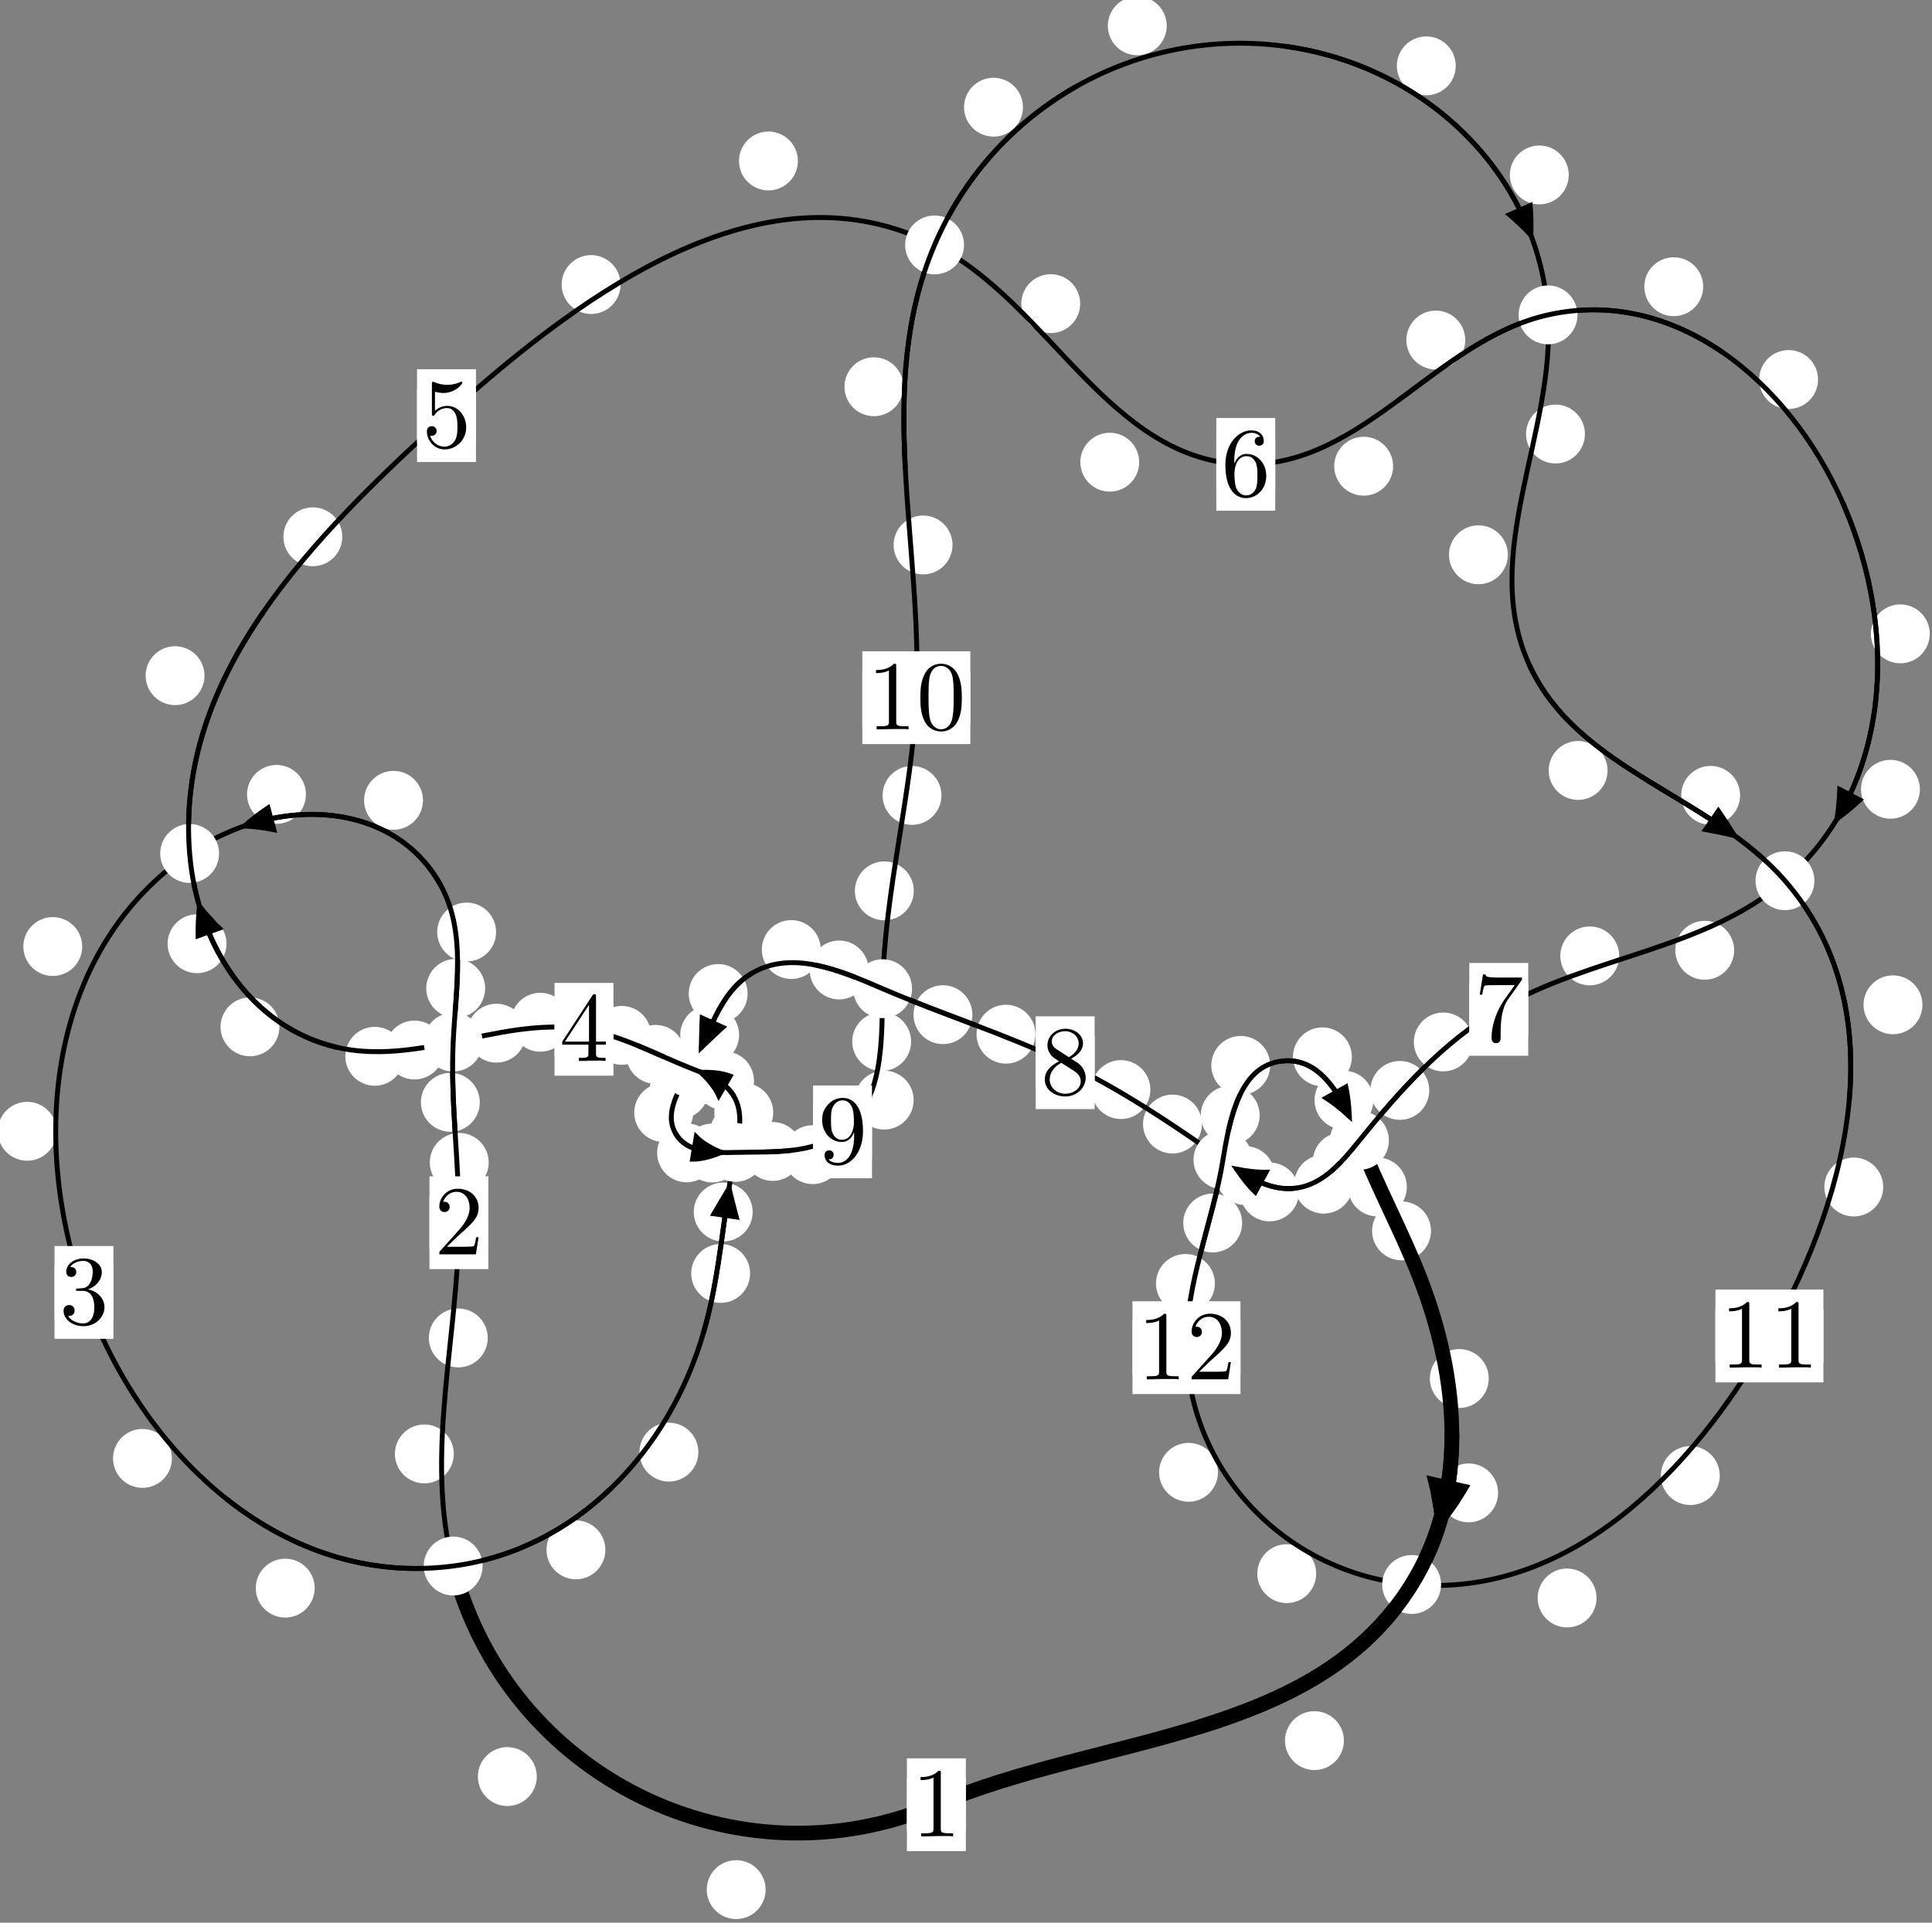 <?xml version="1.0"?>
<!-- Created by MetaPost 1.999 on 2021.07.05:2353 -->
<svg version="1.1" xmlns="http://www.w3.org/2000/svg" xmlns:xlink="http://www.w3.org/1999/xlink" width="196.108" height="195.212" viewBox="0 0 196.108 195.212">
<rect x="0" y="0" width="196.108" height="195.212" fill="#808080" stroke="none"/>
<!-- Original BoundingBox: -46.226959 -35.845444 149.881027 159.366379 -->
  <defs>
    <g transform="scale(0.01,0.01)" id="GLYPHcmr10_48">
      <path style="fill-rule: evenodd;" d="M460 -320C460 -400,455 -480,420 -554C374 -650,292 -666,250 -666C190 -666,117 -640,76 -547C44 -478,39 -400,39 -320C39 -245,43 -155,84 -79C127 2,200 22,249 22C303 22,379 1,423 -94C455 -163,460 -241,460 -320M249 -0C210 -0,151 -25,133 -121C122 -181,122 -273,122 -332C122 -396,122 -462,130 -516C149 -635,224 -644,249 -644C282 -644,348 -626,367 -527C377 -471,377 -395,377 -332C377 -257,377 -189,366 -125C351 -30,294 -0,249 -0"></path>
    </g>
    <g transform="scale(0.01,0.01)" id="GLYPHcmr10_49">
      <path style="fill-rule: evenodd;" d="M294 -640C294 -664,294 -666,271 -666C209 -602,121 -602,89 -602L89 -571C109 -571,168 -571,220 -597L220 -79C220 -43,217 -31,127 -31L95 -31L95 -0L257 -0L130 -3L217 -3L257 -3L297 -3L384 -3L419 -0L419 -31L387 -31C297 -31,294 -42,294 -79"></path>
    </g>
    <g transform="scale(0.01,0.01)" id="GLYPHcmr10_50">
      <path style="fill-rule: evenodd;" d="M127 -77L233 -180C389 -318,449 -372,449 -472C449 -586,359 -666,237 -666C124 -666,50 -574,50 -485C50 -429,100 -429,103 -429C120 -429,155 -441,155 -482C155 -508,137 -534,102 -534C94 -534,92 -534,89 -533C112 -598,166 -635,224 -635C315 -635,358 -554,358 -472C358 -392,308 -313,253 -251L61 -37C50 -26,50 -24,50 -0L421 -0L449 -174L424 -174C419 -144,412 -100,402 -85C395 -77,329 -77,307 -77"></path>
    </g>
    <g transform="scale(0.01,0.01)" id="GLYPHcmr10_51">
      <path style="fill-rule: evenodd;" d="M290 -352C372 -379,430 -449,430 -528C430 -610,342 -666,246 -666C145 -666,69 -606,69 -530C69 -497,91 -478,120 -478C151 -478,171 -500,171 -529C171 -579,124 -579,109 -579C140 -628,206 -641,242 -641C283 -641,338 -619,338 -529C338 -517,336 -459,310 -415C280 -367,246 -364,221 -363C213 -362,189 -360,182 -360C174 -359,167 -358,167 -348C167 -337,174 -337,191 -337L235 -337C317 -337,354 -269,354 -171C354 -35,285 -6,241 -6C198 -6,123 -23,88 -82C123 -77,154 -99,154 -137C154 -173,127 -193,98 -193C74 -193,42 -179,42 -135C42 -44,135 22,244 22C366 22,457 -69,457 -171C457 -253,394 -331,290 -352"></path>
    </g>
    <g transform="scale(0.01,0.01)" id="GLYPHcmr10_52">
      <path style="fill-rule: evenodd;" d="M294 -165L294 -78C294 -42,292 -31,218 -31L197 -31L197 -0L332 -0L238 -3L290 -3L332 -3L374 -3L427 -3L468 -0L468 -31L447 -31C373 -31,371 -42,371 -78L371 -165L471 -165L471 -196L371 -196L371 -651C371 -671,371 -677,355 -677C346 -677,343 -677,335 -665L28 -196L28 -165M300 -196L56 -196L300 -569"></path>
    </g>
    <g transform="scale(0.01,0.01)" id="GLYPHcmr10_53">
      <path style="fill-rule: evenodd;" d="M449 -201C449 -320,367 -420,259 -420C211 -420,168 -404,132 -369L132 -564C152 -558,185 -551,217 -551C340 -551,410 -642,410 -655C410 -661,407 -666,400 -666C399 -666,397 -666,392 -663C372 -654,323 -634,256 -634C216 -634,170 -641,123 -662C115 -665,113 -665,111 -665C101 -665,101 -657,101 -641L101 -345C101 -327,101 -319,115 -319C122 -319,124 -322,128 -328C139 -344,176 -398,257 -398C309 -398,334 -352,342 -334C358 -297,360 -258,360 -208C360 -173,360 -113,336 -71C312 -32,275 -6,229 -6C156 -6,99 -59,82 -118C85 -117,88 -116,99 -116C132 -116,149 -141,149 -165C149 -189,132 -214,99 -214C85 -214,50 -207,50 -161C50 -75,119 22,231 22C347 22,449 -74,449 -201"></path>
    </g>
    <g transform="scale(0.01,0.01)" id="GLYPHcmr10_54">
      <path style="fill-rule: evenodd;" d="M132 -328L132 -352C132 -605,256 -641,307 -641C331 -641,373 -635,395 -601C380 -601,340 -601,340 -556C340 -525,364 -510,386 -510C402 -510,432 -519,432 -558C432 -618,388 -666,305 -666C177 -666,42 -537,42 -316C42 -49,158 22,251 22C362 22,457 -72,457 -204C457 -331,368 -427,257 -427C189 -427,152 -376,132 -328M251 -6C188 -6,158 -66,152 -81C134 -128,134 -208,134 -226C134 -304,166 -404,256 -404C272 -404,318 -404,349 -342C367 -305,367 -254,367 -205C367 -157,367 -107,350 -71C320 -11,274 -6,251 -6"></path>
    </g>
    <g transform="scale(0.01,0.01)" id="GLYPHcmr10_55">
      <path style="fill-rule: evenodd;" d="M476 -609C485 -621,485 -623,485 -644L242 -644C120 -644,118 -657,114 -676L89 -676L56 -470L81 -470C84 -486,93 -549,106 -561C113 -567,191 -567,204 -567L411 -567C400 -551,321 -442,299 -409C209 -274,176 -135,176 -33C176 -23,176 22,222 22C268 22,268 -23,268 -33L268 -84C268 -139,271 -194,279 -248C283 -271,297 -357,341 -419"></path>
    </g>
    <g transform="scale(0.01,0.01)" id="GLYPHcmr10_56">
      <path style="fill-rule: evenodd;" d="M163 -457C117 -487,113 -521,113 -538C113 -599,178 -641,249 -641C322 -641,386 -589,386 -517C386 -460,347 -412,287 -377M309 -362C381 -399,430 -451,430 -517C430 -609,341 -666,250 -666C150 -666,69 -592,69 -499C69 -481,71 -436,113 -389C124 -377,161 -352,186 -335C128 -306,42 -250,42 -151C42 -45,144 22,249 22C362 22,457 -61,457 -168C457 -204,446 -249,408 -291C389 -312,373 -322,309 -362M209 -320L332 -242C360 -223,407 -193,407 -132C407 -58,332 -6,250 -6C164 -6,92 -68,92 -151C92 -209,124 -273,209 -320"></path>
    </g>
    <g transform="scale(0.01,0.01)" id="GLYPHcmr10_57">
      <path style="fill-rule: evenodd;" d="M367 -318L367 -286C367 -52,263 -6,205 -6C188 -6,134 -8,107 -42C151 -42,159 -71,159 -88C159 -119,135 -134,113 -134C97 -134,67 -125,67 -86C67 -19,121 22,206 22C335 22,457 -114,457 -329C457 -598,342 -666,253 -666C198 -666,149 -648,106 -603C65 -558,42 -516,42 -441C42 -316,130 -218,242 -218C303 -218,344 -260,367 -318M243 -241C227 -241,181 -241,150 -304C132 -341,132 -391,132 -440C132 -494,132 -541,153 -578C180 -628,218 -641,253 -641C299 -641,332 -607,349 -562C361 -530,365 -467,365 -421C365 -338,331 -241,243 -241"></path>
    </g>
  </defs>
  <path d="M77.715 191.857C77.715 191.064,77.4 190.304,76.84 189.743C76.279 189.183,75.519 188.868,74.726 188.868C73.934 188.868,73.173 189.183,72.613 189.743C72.052 190.304,71.738 191.064,71.738 191.857C71.738 192.649,72.052 193.41,72.613 193.97C73.173 194.531,73.934 194.845,74.726 194.845C75.519 194.845,76.279 194.531,76.84 193.97C77.4 193.41,77.715 192.649,77.715 191.857Z" style="fill: rgb(100%,100%,100%);stroke: none;"></path>
  <path d="M98.036 183.237C98.036 182.444,97.721 181.684,97.16 181.124C96.6 180.563,95.84 180.248,95.047 180.248C94.254 180.248,93.494 180.563,92.934 181.124C92.373 181.684,92.058 182.444,92.058 183.237C92.058 184.03,92.373 184.79,92.934 185.35C93.494 185.911,94.254 186.226,95.047 186.226C95.84 186.226,96.6 185.911,97.16 185.35C97.721 184.79,98.036 184.03,98.036 183.237Z" style="fill: rgb(100%,100%,100%);stroke: none;"></path>
  <path d="M46.062 147.618C46.062 146.825,45.747 146.065,45.186 145.504C44.626 144.944,43.866 144.629,43.073 144.629C42.28 144.629,41.52 144.944,40.96 145.504C40.399 146.065,40.084 146.825,40.084 147.618C40.084 148.41,40.399 149.17,40.96 149.731C41.52 150.291,42.28 150.606,43.073 150.606C43.866 150.606,44.626 150.291,45.186 149.731C45.747 149.17,46.062 148.41,46.062 147.618Z" style="fill: rgb(100%,100%,100%);stroke: none;"></path>
  <path d="M54.486 180.378C54.486 179.585,54.171 178.825,53.61 178.265C53.05 177.704,52.29 177.389,51.497 177.389C50.704 177.389,49.944 177.704,49.384 178.265C48.823 178.825,48.508 179.585,48.508 180.378C48.508 181.171,48.823 181.931,49.384 182.491C49.944 183.052,50.704 183.367,51.497 183.367C52.29 183.367,53.05 183.052,53.61 182.491C54.171 181.931,54.486 181.171,54.486 180.378Z" style="fill: rgb(100%,100%,100%);stroke: none;"></path>
  <path d="M49.605 118.023C49.605 117.23,49.29 116.47,48.73 115.909C48.169 115.349,47.409 115.034,46.616 115.034C45.824 115.034,45.064 115.349,44.503 115.909C43.943 116.47,43.628 117.23,43.628 118.023C43.628 118.815,43.943 119.575,44.503 120.136C45.064 120.696,45.824 121.011,46.616 121.011C47.409 121.011,48.169 120.696,48.73 120.136C49.29 119.575,49.605 118.815,49.605 118.023Z" style="fill: rgb(100%,100%,100%);stroke: none;"></path>
  <path d="M49.508 135.842C49.508 135.049,49.193 134.289,48.632 133.729C48.072 133.168,47.312 132.853,46.519 132.853C45.726 132.853,44.966 133.168,44.406 133.729C43.845 134.289,43.53 135.049,43.53 135.842C43.53 136.635,43.845 137.395,44.406 137.955C44.966 138.516,45.726 138.831,46.519 138.831C47.312 138.831,48.072 138.516,48.632 137.955C49.193 137.395,49.508 136.635,49.508 135.842Z" style="fill: rgb(100%,100%,100%);stroke: none;"></path>
  <path d="M49.245 100.349C49.245 99.556,48.93 98.796,48.369 98.235C47.809 97.675,47.049 97.36,46.256 97.36C45.463 97.36,44.703 97.675,44.143 98.235C43.582 98.796,43.267 99.556,43.267 100.349C43.267 101.141,43.582 101.901,44.143 102.462C44.703 103.022,45.463 103.337,46.256 103.337C47.049 103.337,47.809 103.022,48.369 102.462C48.93 101.901,49.245 101.141,49.245 100.349Z" style="fill: rgb(100%,100%,100%);stroke: none;"></path>
  <path d="M48.702 111.92C48.702 111.127,48.387 110.367,47.826 109.807C47.266 109.246,46.506 108.931,45.713 108.931C44.92 108.931,44.16 109.246,43.6 109.807C43.039 110.367,42.724 111.127,42.724 111.92C42.724 112.713,43.039 113.473,43.6 114.033C44.16 114.594,44.92 114.909,45.713 114.909C46.506 114.909,47.266 114.594,47.826 114.033C48.387 113.473,48.702 112.713,48.702 111.92Z" style="fill: rgb(100%,100%,100%);stroke: none;"></path>
  <path d="M42.935 81.258C42.935 80.465,42.62 79.705,42.059 79.144C41.499 78.584,40.738 78.269,39.946 78.269C39.153 78.269,38.393 78.584,37.832 79.144C37.272 79.705,36.957 80.465,36.957 81.258C36.957 82.05,37.272 82.811,37.832 83.371C38.393 83.931,39.153 84.246,39.946 84.246C40.738 84.246,41.499 83.931,42.059 83.371C42.62 82.811,42.935 82.05,42.935 81.258Z" style="fill: rgb(100%,100%,100%);stroke: none;"></path>
  <path d="M50.356 94.631C50.356 93.838,50.041 93.078,49.481 92.518C48.92 91.957,48.16 91.642,47.367 91.642C46.575 91.642,45.814 91.957,45.254 92.518C44.693 93.078,44.378 93.838,44.378 94.631C44.378 95.424,44.693 96.184,45.254 96.744C45.814 97.305,46.575 97.62,47.367 97.62C48.16 97.62,48.92 97.305,49.481 96.744C50.041 96.184,50.356 95.424,50.356 94.631Z" style="fill: rgb(100%,100%,100%);stroke: none;"></path>
  <path d="M8.346 96.103C8.346 95.311,8.031 94.55,7.471 93.99C6.91 93.429,6.15 93.115,5.358 93.115C4.565 93.115,3.805 93.429,3.244 93.99C2.684 94.55,2.369 95.311,2.369 96.103C2.369 96.896,2.684 97.656,3.244 98.217C3.805 98.777,4.565 99.092,5.358 99.092C6.15 99.092,6.91 98.777,7.471 98.217C8.031 97.656,8.346 96.896,8.346 96.103Z" style="fill: rgb(100%,100%,100%);stroke: none;"></path>
  <path d="M31.053 80.655C31.053 79.862,30.738 79.102,30.178 78.542C29.617 77.981,28.857 77.666,28.065 77.666C27.272 77.666,26.512 77.981,25.951 78.542C25.391 79.102,25.076 79.862,25.076 80.655C25.076 81.448,25.391 82.208,25.951 82.768C26.512 83.329,27.272 83.644,28.065 83.644C28.857 83.644,29.617 83.329,30.178 82.768C30.738 82.208,31.053 81.448,31.053 80.655Z" style="fill: rgb(100%,100%,100%);stroke: none;"></path>
  <path d="M17.449 148.074C17.449 147.281,17.134 146.521,16.574 145.96C16.013 145.4,15.253 145.085,14.46 145.085C13.668 145.085,12.908 145.4,12.347 145.96C11.787 146.521,11.472 147.281,11.472 148.074C11.472 148.866,11.787 149.627,12.347 150.187C12.908 150.748,13.668 151.063,14.46 151.063C15.253 151.063,16.013 150.748,16.574 150.187C17.134 149.627,17.449 148.866,17.449 148.074Z" style="fill: rgb(100%,100%,100%);stroke: none;"></path>
  <path d="M5.751 114.862C5.751 114.069,5.436 113.309,4.875 112.749C4.315 112.188,3.554 111.873,2.762 111.873C1.969 111.873,1.209 112.188,0.648 112.749C0.088 113.309,-0.227 114.069,-0.227 114.862C-0.227 115.655,0.088 116.415,0.648 116.975C1.209 117.536,1.969 117.851,2.762 117.851C3.554 117.851,4.315 117.536,4.875 116.975C5.436 116.415,5.751 115.655,5.751 114.862Z" style="fill: rgb(100%,100%,100%);stroke: none;"></path>
  <path d="M61.449 157.359C61.449 156.566,61.134 155.806,60.574 155.246C60.013 154.685,59.253 154.37,58.46 154.37C57.668 154.37,56.908 154.685,56.347 155.246C55.787 155.806,55.472 156.566,55.472 157.359C55.472 158.152,55.787 158.912,56.347 159.472C56.908 160.033,57.668 160.348,58.46 160.348C59.253 160.348,60.013 160.033,60.574 159.472C61.134 158.912,61.449 158.152,61.449 157.359Z" style="fill: rgb(100%,100%,100%);stroke: none;"></path>
  <path d="M31.941 161.245C31.941 160.452,31.626 159.692,31.065 159.132C30.505 158.571,29.745 158.256,28.952 158.256C28.159 158.256,27.399 158.571,26.839 159.132C26.278 159.692,25.963 160.452,25.963 161.245C25.963 162.038,26.278 162.798,26.839 163.358C27.399 163.919,28.159 164.234,28.952 164.234C29.745 164.234,30.505 163.919,31.065 163.358C31.626 162.798,31.941 162.038,31.941 161.245Z" style="fill: rgb(100%,100%,100%);stroke: none;"></path>
  <path d="M76.138 129.296C76.138 128.503,75.824 127.743,75.263 127.182C74.703 126.622,73.942 126.307,73.15 126.307C72.357 126.307,71.597 126.622,71.036 127.182C70.476 127.743,70.161 128.503,70.161 129.296C70.161 130.088,70.476 130.848,71.036 131.409C71.597 131.969,72.357 132.284,73.15 132.284C73.942 132.284,74.703 131.969,75.263 131.409C75.824 130.848,76.138 130.088,76.138 129.296Z" style="fill: rgb(100%,100%,100%);stroke: none;"></path>
  <path d="M70.887 147.438C70.887 146.645,70.572 145.885,70.011 145.324C69.451 144.764,68.69 144.449,67.898 144.449C67.105 144.449,66.345 144.764,65.784 145.324C65.224 145.885,64.909 146.645,64.909 147.438C64.909 148.23,65.224 148.991,65.784 149.551C66.345 150.112,67.105 150.426,67.898 150.426C68.69 150.426,69.451 150.112,70.011 149.551C70.572 148.991,70.887 148.23,70.887 147.438Z" style="fill: rgb(100%,100%,100%);stroke: none;"></path>
  <path d="M78.03 115.047C78.03 114.254,77.715 113.494,77.154 112.934C76.594 112.373,75.834 112.058,75.041 112.058C74.248 112.058,73.488 112.373,72.928 112.934C72.367 113.494,72.052 114.254,72.052 115.047C72.052 115.84,72.367 116.6,72.928 117.16C73.488 117.721,74.248 118.036,75.041 118.036C75.834 118.036,76.594 117.721,77.154 117.16C77.715 116.6,78.03 115.84,78.03 115.047Z" style="fill: rgb(100%,100%,100%);stroke: none;"></path>
  <path d="M76.398 123.058C76.398 122.266,76.083 121.505,75.522 120.945C74.962 120.384,74.202 120.07,73.409 120.07C72.616 120.07,71.856 120.384,71.296 120.945C70.735 121.505,70.42 122.266,70.42 123.058C70.42 123.851,70.735 124.611,71.296 125.172C71.856 125.732,72.616 126.047,73.409 126.047C74.202 126.047,74.962 125.732,75.522 125.172C76.083 124.611,76.398 123.851,76.398 123.058Z" style="fill: rgb(100%,100%,100%);stroke: none;"></path>
  <path d="M76.533 109.741C76.533 108.948,76.218 108.188,75.658 107.627C75.097 107.067,74.337 106.752,73.544 106.752C72.752 106.752,71.992 107.067,71.431 107.627C70.871 108.188,70.556 108.948,70.556 109.741C70.556 110.533,70.871 111.293,71.431 111.854C71.992 112.414,72.752 112.729,73.544 112.729C74.337 112.729,75.097 112.414,75.658 111.854C76.218 111.293,76.533 110.533,76.533 109.741Z" style="fill: rgb(100%,100%,100%);stroke: none;"></path>
  <path d="M78.487 112.955C78.487 112.162,78.172 111.402,77.612 110.842C77.051 110.281,76.291 109.966,75.498 109.966C74.706 109.966,73.946 110.281,73.385 110.842C72.825 111.402,72.51 112.162,72.51 112.955C72.51 113.748,72.825 114.508,73.385 115.068C73.946 115.629,74.706 115.944,75.498 115.944C76.291 115.944,77.051 115.629,77.612 115.068C78.172 114.508,78.487 113.748,78.487 112.955Z" style="fill: rgb(100%,100%,100%);stroke: none;"></path>
  <path d="M69.535 107.051C69.535 106.259,69.22 105.499,68.659 104.938C68.099 104.378,67.339 104.063,66.546 104.063C65.753 104.063,64.993 104.378,64.433 104.938C63.872 105.499,63.557 106.259,63.557 107.051C63.557 107.844,63.872 108.604,64.433 109.165C64.993 109.725,65.753 110.04,66.546 110.04C67.339 110.04,68.099 109.725,68.659 109.165C69.22 108.604,69.535 107.844,69.535 107.051Z" style="fill: rgb(100%,100%,100%);stroke: none;"></path>
  <path d="M74.773 109.119C74.773 108.326,74.459 107.566,73.898 107.006C73.338 106.445,72.577 106.13,71.785 106.13C70.992 106.13,70.232 106.445,69.671 107.006C69.111 107.566,68.796 108.326,68.796 109.119C68.796 109.912,69.111 110.672,69.671 111.232C70.232 111.793,70.992 112.108,71.785 112.108C72.577 112.108,73.338 111.793,73.898 111.232C74.459 110.672,74.773 109.912,74.773 109.119Z" style="fill: rgb(100%,100%,100%);stroke: none;"></path>
  <path d="M57.828 103.791C57.828 102.998,57.513 102.238,56.953 101.678C56.393 101.117,55.632 100.802,54.84 100.802C54.047 100.802,53.287 101.117,52.726 101.678C52.166 102.238,51.851 102.998,51.851 103.791C51.851 104.584,52.166 105.344,52.726 105.904C53.287 106.465,54.047 106.78,54.84 106.78C55.632 106.78,56.393 106.465,56.953 105.904C57.513 105.344,57.828 104.584,57.828 103.791Z" style="fill: rgb(100%,100%,100%);stroke: none;"></path>
  <path d="M66.096 105.122C66.096 104.33,65.781 103.569,65.22 103.009C64.66 102.448,63.9 102.134,63.107 102.134C62.314 102.134,61.554 102.448,60.994 103.009C60.433 103.569,60.118 104.33,60.118 105.122C60.118 105.915,60.433 106.675,60.994 107.236C61.554 107.796,62.314 108.111,63.107 108.111C63.9 108.111,64.66 107.796,65.22 107.236C65.781 106.675,66.096 105.915,66.096 105.122Z" style="fill: rgb(100%,100%,100%);stroke: none;"></path>
  <path d="M45.065 106.61C45.065 105.817,44.75 105.057,44.189 104.496C43.629 103.936,42.869 103.621,42.076 103.621C41.283 103.621,40.523 103.936,39.963 104.496C39.402 105.057,39.087 105.817,39.087 106.61C39.087 107.402,39.402 108.162,39.963 108.723C40.523 109.283,41.283 109.598,42.076 109.598C42.869 109.598,43.629 109.283,44.189 108.723C44.75 108.162,45.065 107.402,45.065 106.61Z" style="fill: rgb(100%,100%,100%);stroke: none;"></path>
  <path d="M53.382 104.901C53.382 104.108,53.067 103.348,52.506 102.788C51.946 102.227,51.186 101.912,50.393 101.912C49.6 101.912,48.84 102.227,48.28 102.788C47.719 103.348,47.404 104.108,47.404 104.901C47.404 105.694,47.719 106.454,48.28 107.014C48.84 107.575,49.6 107.89,50.393 107.89C51.186 107.89,51.946 107.575,52.506 107.014C53.067 106.454,53.382 105.694,53.382 104.901Z" style="fill: rgb(100%,100%,100%);stroke: none;"></path>
  <path d="M28.364 104.256C28.364 103.463,28.049 102.703,27.488 102.143C26.928 101.582,26.168 101.267,25.375 101.267C24.582 101.267,23.822 101.582,23.262 102.143C22.701 102.703,22.386 103.463,22.386 104.256C22.386 105.049,22.701 105.809,23.262 106.369C23.822 106.93,24.582 107.245,25.375 107.245C26.168 107.245,26.928 106.93,27.488 106.369C28.049 105.809,28.364 105.049,28.364 104.256Z" style="fill: rgb(100%,100%,100%);stroke: none;"></path>
  <path d="M41.029 107.247C41.029 106.454,40.714 105.694,40.154 105.134C39.593 104.573,38.833 104.258,38.04 104.258C37.248 104.258,36.488 104.573,35.927 105.134C35.367 105.694,35.052 106.454,35.052 107.247C35.052 108.04,35.367 108.8,35.927 109.36C36.488 109.921,37.248 110.236,38.04 110.236C38.833 110.236,39.593 109.921,40.154 109.36C40.714 108.8,41.029 108.04,41.029 107.247Z" style="fill: rgb(100%,100%,100%);stroke: none;"></path>
  <path d="M20.758 68.601C20.758 67.808,20.443 67.048,19.882 66.488C19.322 65.927,18.562 65.612,17.769 65.612C16.976 65.612,16.216 65.927,15.656 66.488C15.095 67.048,14.78 67.808,14.78 68.601C14.78 69.394,15.095 70.154,15.656 70.714C16.216 71.275,16.976 71.59,17.769 71.59C18.562 71.59,19.322 71.275,19.882 70.714C20.443 70.154,20.758 69.394,20.758 68.601Z" style="fill: rgb(100%,100%,100%);stroke: none;"></path>
  <path d="M22.99 95.819C22.99 95.026,22.675 94.266,22.114 93.706C21.554 93.145,20.794 92.83,20.001 92.83C19.208 92.83,18.448 93.145,17.888 93.706C17.327 94.266,17.012 95.026,17.012 95.819C17.012 96.612,17.327 97.372,17.888 97.932C18.448 98.493,19.208 98.808,20.001 98.808C20.794 98.808,21.554 98.493,22.114 97.932C22.675 97.372,22.99 96.612,22.99 95.819Z" style="fill: rgb(100%,100%,100%);stroke: none;"></path>
  <path d="M62.99 28.89C62.99 28.098,62.675 27.338,62.114 26.777C61.554 26.217,60.794 25.902,60.001 25.902C59.208 25.902,58.448 26.217,57.888 26.777C57.327 27.338,57.012 28.098,57.012 28.89C57.012 29.683,57.327 30.443,57.888 31.004C58.448 31.564,59.208 31.879,60.001 31.879C60.794 31.879,61.554 31.564,62.114 31.004C62.675 30.443,62.99 29.683,62.99 28.89Z" style="fill: rgb(100%,100%,100%);stroke: none;"></path>
  <path d="M34.743 54.501C34.743 53.708,34.428 52.948,33.868 52.388C33.307 51.827,32.547 51.512,31.754 51.512C30.962 51.512,30.201 51.827,29.641 52.388C29.08 52.948,28.766 53.708,28.766 54.501C28.766 55.294,29.08 56.054,29.641 56.615C30.201 57.175,30.962 57.49,31.754 57.49C32.547 57.49,33.307 57.175,33.868 56.615C34.428 56.054,34.743 55.294,34.743 54.501Z" style="fill: rgb(100%,100%,100%);stroke: none;"></path>
  <path d="M109.644 30.83C109.644 30.037,109.329 29.277,108.769 28.717C108.208 28.156,107.448 27.841,106.656 27.841C105.863 27.841,105.103 28.156,104.542 28.717C103.982 29.277,103.667 30.037,103.667 30.83C103.667 31.623,103.982 32.383,104.542 32.943C105.103 33.504,105.863 33.819,106.656 33.819C107.448 33.819,108.208 33.504,108.769 32.943C109.329 32.383,109.644 31.623,109.644 30.83Z" style="fill: rgb(100%,100%,100%);stroke: none;"></path>
  <path d="M80.99 16.343C80.99 15.551,80.675 14.79,80.115 14.23C79.554 13.669,78.794 13.355,78.002 13.355C77.209 13.355,76.449 13.669,75.888 14.23C75.328 14.79,75.013 15.551,75.013 16.343C75.013 17.136,75.328 17.896,75.888 18.457C76.449 19.017,77.209 19.332,78.002 19.332C78.794 19.332,79.554 19.017,80.115 18.457C80.675 17.896,80.99 17.136,80.99 16.343Z" style="fill: rgb(100%,100%,100%);stroke: none;"></path>
  <path d="M141.408 47.336C141.408 46.543,141.093 45.783,140.532 45.222C139.972 44.662,139.212 44.347,138.419 44.347C137.626 44.347,136.866 44.662,136.306 45.222C135.745 45.783,135.43 46.543,135.43 47.336C135.43 48.128,135.745 48.889,136.306 49.449C136.866 50.009,137.626 50.324,138.419 50.324C139.212 50.324,139.972 50.009,140.532 49.449C141.093 48.889,141.408 48.128,141.408 47.336Z" style="fill: rgb(100%,100%,100%);stroke: none;"></path>
  <path d="M115.636 46.926C115.636 46.134,115.321 45.374,114.76 44.813C114.2 44.253,113.44 43.938,112.647 43.938C111.854 43.938,111.094 44.253,110.534 44.813C109.973 45.374,109.658 46.134,109.658 46.926C109.658 47.719,109.973 48.479,110.534 49.04C111.094 49.6,111.854 49.915,112.647 49.915C113.44 49.915,114.2 49.6,114.76 49.04C115.321 48.479,115.636 47.719,115.636 46.926Z" style="fill: rgb(100%,100%,100%);stroke: none;"></path>
  <path d="M172.884 29.111C172.884 28.318,172.569 27.558,172.008 26.997C171.448 26.437,170.688 26.122,169.895 26.122C169.102 26.122,168.342 26.437,167.782 26.997C167.221 27.558,166.906 28.318,166.906 29.111C166.906 29.903,167.221 30.663,167.782 31.224C168.342 31.784,169.102 32.099,169.895 32.099C170.688 32.099,171.448 31.784,172.008 31.224C172.569 30.663,172.884 29.903,172.884 29.111Z" style="fill: rgb(100%,100%,100%);stroke: none;"></path>
  <path d="M148.73 34.526C148.73 33.733,148.415 32.973,147.855 32.413C147.295 31.852,146.534 31.537,145.742 31.537C144.949 31.537,144.189 31.852,143.628 32.413C143.068 32.973,142.753 33.733,142.753 34.526C142.753 35.319,143.068 36.079,143.628 36.639C144.189 37.2,144.949 37.515,145.742 37.515C146.534 37.515,147.295 37.2,147.855 36.639C148.415 36.079,148.73 35.319,148.73 34.526Z" style="fill: rgb(100%,100%,100%);stroke: none;"></path>
  <path d="M195.881 64.356C195.881 63.564,195.566 62.804,195.006 62.243C194.445 61.683,193.685 61.368,192.892 61.368C192.1 61.368,191.339 61.683,190.779 62.243C190.218 62.804,189.904 63.564,189.904 64.356C189.904 65.149,190.218 65.909,190.779 66.47C191.339 67.03,192.1 67.345,192.892 67.345C193.685 67.345,194.445 67.03,195.006 66.47C195.566 65.909,195.881 65.149,195.881 64.356Z" style="fill: rgb(100%,100%,100%);stroke: none;"></path>
  <path d="M184.541 38.534C184.541 37.741,184.226 36.981,183.666 36.42C183.105 35.86,182.345 35.545,181.553 35.545C180.76 35.545,180 35.86,179.439 36.42C178.879 36.981,178.564 37.741,178.564 38.534C178.564 39.326,178.879 40.087,179.439 40.647C180 41.208,180.76 41.522,181.553 41.522C182.345 41.522,183.105 41.208,183.666 40.647C184.226 40.087,184.541 39.326,184.541 38.534Z" style="fill: rgb(100%,100%,100%);stroke: none;"></path>
  <path d="M176.026 96.483C176.026 95.69,175.711 94.93,175.151 94.37C174.59 93.809,173.83 93.494,173.038 93.494C172.245 93.494,171.485 93.809,170.924 94.37C170.364 94.93,170.049 95.69,170.049 96.483C170.049 97.276,170.364 98.036,170.924 98.596C171.485 99.157,172.245 99.472,173.038 99.472C173.83 99.472,174.59 99.157,175.151 98.596C175.711 98.036,176.026 97.276,176.026 96.483Z" style="fill: rgb(100%,100%,100%);stroke: none;"></path>
  <path d="M194.879 80.137C194.879 79.344,194.564 78.584,194.003 78.023C193.443 77.463,192.683 77.148,191.89 77.148C191.097 77.148,190.337 77.463,189.777 78.023C189.216 78.584,188.901 79.344,188.901 80.137C188.901 80.929,189.216 81.689,189.777 82.25C190.337 82.81,191.097 83.125,191.89 83.125C192.683 83.125,193.443 82.81,194.003 82.25C194.564 81.689,194.879 80.929,194.879 80.137Z" style="fill: rgb(100%,100%,100%);stroke: none;"></path>
  <path d="M149.49 105.791C149.49 104.999,149.175 104.238,148.615 103.678C148.054 103.117,147.294 102.803,146.501 102.803C145.709 102.803,144.949 103.117,144.388 103.678C143.828 104.238,143.513 104.999,143.513 105.791C143.513 106.584,143.828 107.344,144.388 107.905C144.949 108.465,145.709 108.78,146.501 108.78C147.294 108.78,148.054 108.465,148.615 107.905C149.175 107.344,149.49 106.584,149.49 105.791Z" style="fill: rgb(100%,100%,100%);stroke: none;"></path>
  <path d="M164.357 97.053C164.357 96.261,164.042 95.501,163.482 94.94C162.921 94.38,162.161 94.065,161.368 94.065C160.576 94.065,159.816 94.38,159.255 94.94C158.695 95.501,158.38 96.261,158.38 97.053C158.38 97.846,158.695 98.606,159.255 99.167C159.816 99.727,160.576 100.042,161.368 100.042C162.161 100.042,162.921 99.727,163.482 99.167C164.042 98.606,164.357 97.846,164.357 97.053Z" style="fill: rgb(100%,100%,100%);stroke: none;"></path>
  <path d="M139.236 117.948C139.236 117.155,138.921 116.395,138.36 115.835C137.8 115.274,137.04 114.959,136.247 114.959C135.454 114.959,134.694 115.274,134.134 115.835C133.573 116.395,133.258 117.155,133.258 117.948C133.258 118.741,133.573 119.501,134.134 120.061C134.694 120.622,135.454 120.937,136.247 120.937C137.04 120.937,137.8 120.622,138.36 120.061C138.921 119.501,139.236 118.741,139.236 117.948Z" style="fill: rgb(100%,100%,100%);stroke: none;"></path>
  <path d="M145.079 110.71C145.079 109.918,144.764 109.157,144.203 108.597C143.643 108.037,142.883 107.722,142.09 107.722C141.297 107.722,140.537 108.037,139.977 108.597C139.416 109.157,139.101 109.918,139.101 110.71C139.101 111.503,139.416 112.263,139.977 112.824C140.537 113.384,141.297 113.699,142.09 113.699C142.883 113.699,143.643 113.384,144.203 112.824C144.764 112.263,145.079 111.503,145.079 110.71Z" style="fill: rgb(100%,100%,100%);stroke: none;"></path>
  <path d="M131.854 121.018C131.854 120.225,131.539 119.465,130.979 118.905C130.418 118.344,129.658 118.029,128.866 118.029C128.073 118.029,127.313 118.344,126.752 118.905C126.192 119.465,125.877 120.225,125.877 121.018C125.877 121.811,126.192 122.571,126.752 123.131C127.313 123.692,128.073 124.007,128.866 124.007C129.658 124.007,130.418 123.692,130.979 123.131C131.539 122.571,131.854 121.811,131.854 121.018Z" style="fill: rgb(100%,100%,100%);stroke: none;"></path>
  <path d="M137.347 120.229C137.347 119.437,137.032 118.677,136.472 118.116C135.911 117.556,135.151 117.241,134.358 117.241C133.566 117.241,132.805 117.556,132.245 118.116C131.685 118.677,131.37 119.437,131.37 120.229C131.37 121.022,131.685 121.782,132.245 122.343C132.805 122.903,133.566 123.218,134.358 123.218C135.151 123.218,135.911 122.903,136.472 122.343C137.032 121.782,137.347 121.022,137.347 120.229Z" style="fill: rgb(100%,100%,100%);stroke: none;"></path>
  <path d="M122.002 114.126C122.002 113.334,121.687 112.574,121.127 112.013C120.566 111.453,119.806 111.138,119.013 111.138C118.221 111.138,117.461 111.453,116.9 112.013C116.34 112.574,116.025 113.334,116.025 114.126C116.025 114.919,116.34 115.679,116.9 116.24C117.461 116.8,118.221 117.115,119.013 117.115C119.806 117.115,120.566 116.8,121.127 116.24C121.687 115.679,122.002 114.919,122.002 114.126Z" style="fill: rgb(100%,100%,100%);stroke: none;"></path>
  <path d="M129.398 119.359C129.398 118.567,129.083 117.807,128.523 117.246C127.962 116.686,127.202 116.371,126.409 116.371C125.617 116.371,124.857 116.686,124.296 117.246C123.736 117.807,123.421 118.567,123.421 119.359C123.421 120.152,123.736 120.912,124.296 121.473C124.857 122.033,125.617 122.348,126.409 122.348C127.202 122.348,127.962 122.033,128.523 121.473C129.083 120.912,129.398 120.152,129.398 119.359Z" style="fill: rgb(100%,100%,100%);stroke: none;"></path>
  <path d="M105.101 105.002C105.101 104.21,104.786 103.449,104.226 102.889C103.666 102.329,102.905 102.014,102.113 102.014C101.32 102.014,100.56 102.329,99.999 102.889C99.439 103.449,99.124 104.21,99.124 105.002C99.124 105.795,99.439 106.555,99.999 107.116C100.56 107.676,101.32 107.991,102.113 107.991C102.905 107.991,103.666 107.676,104.226 107.116C104.786 106.555,105.101 105.795,105.101 105.002Z" style="fill: rgb(100%,100%,100%);stroke: none;"></path>
  <path d="M116.769 110.626C116.769 109.833,116.454 109.073,115.893 108.513C115.333 107.952,114.572 107.637,113.78 107.637C112.987 107.637,112.227 107.952,111.666 108.513C111.106 109.073,110.791 109.833,110.791 110.626C110.791 111.419,111.106 112.179,111.666 112.739C112.227 113.3,112.987 113.615,113.78 113.615C114.572 113.615,115.333 113.3,115.893 112.739C116.454 112.179,116.769 111.419,116.769 110.626Z" style="fill: rgb(100%,100%,100%);stroke: none;"></path>
  <path d="M88.167 98.483C88.167 97.69,87.852 96.93,87.292 96.37C86.731 95.809,85.971 95.494,85.179 95.494C84.386 95.494,83.626 95.809,83.065 96.37C82.505 96.93,82.19 97.69,82.19 98.483C82.19 99.276,82.505 100.036,83.065 100.596C83.626 101.157,84.386 101.472,85.179 101.472C85.971 101.472,86.731 101.157,87.292 100.596C87.852 100.036,88.167 99.276,88.167 98.483Z" style="fill: rgb(100%,100%,100%);stroke: none;"></path>
  <path d="M98.703 103.023C98.703 102.23,98.388 101.47,97.827 100.909C97.267 100.349,96.507 100.034,95.714 100.034C94.921 100.034,94.161 100.349,93.601 100.909C93.04 101.47,92.725 102.23,92.725 103.023C92.725 103.815,93.04 104.575,93.601 105.136C94.161 105.696,94.921 106.011,95.714 106.011C96.507 106.011,97.267 105.696,97.827 105.136C98.388 104.575,98.703 103.815,98.703 103.023Z" style="fill: rgb(100%,100%,100%);stroke: none;"></path>
  <path d="M75.887 100.875C75.887 100.082,75.572 99.322,75.012 98.762C74.452 98.201,73.691 97.886,72.899 97.886C72.106 97.886,71.346 98.201,70.785 98.762C70.225 99.322,69.91 100.082,69.91 100.875C69.91 101.668,70.225 102.428,70.785 102.988C71.346 103.549,72.106 103.864,72.899 103.864C73.691 103.864,74.452 103.549,75.012 102.988C75.572 102.428,75.887 101.668,75.887 100.875Z" style="fill: rgb(100%,100%,100%);stroke: none;"></path>
  <path d="M83.309 96.407C83.309 95.615,82.994 94.855,82.433 94.294C81.873 93.734,81.113 93.419,80.32 93.419C79.527 93.419,78.767 93.734,78.207 94.294C77.646 94.855,77.331 95.615,77.331 96.407C77.331 97.2,77.646 97.96,78.207 98.521C78.767 99.081,79.527 99.396,80.32 99.396C81.113 99.396,81.873 99.081,82.433 98.521C82.994 97.96,83.309 97.2,83.309 96.407Z" style="fill: rgb(100%,100%,100%);stroke: none;"></path>
  <path d="M71.932 110.634C71.932 109.841,71.617 109.081,71.056 108.521C70.496 107.96,69.736 107.645,68.943 107.645C68.15 107.645,67.39 107.96,66.83 108.521C66.269 109.081,65.954 109.841,65.954 110.634C65.954 111.427,66.269 112.187,66.83 112.747C67.39 113.308,68.15 113.623,68.943 113.623C69.736 113.623,70.496 113.308,71.056 112.747C71.617 112.187,71.932 111.427,71.932 110.634Z" style="fill: rgb(100%,100%,100%);stroke: none;"></path>
  <path d="M75.024 105.079C75.024 104.286,74.709 103.526,74.149 102.965C73.588 102.405,72.828 102.09,72.035 102.09C71.243 102.09,70.483 102.405,69.922 102.965C69.362 103.526,69.047 104.286,69.047 105.079C69.047 105.871,69.362 106.631,69.922 107.192C70.483 107.752,71.243 108.067,72.035 108.067C72.828 108.067,73.588 107.752,74.149 107.192C74.709 106.631,75.024 105.871,75.024 105.079Z" style="fill: rgb(100%,100%,100%);stroke: none;"></path>
  <path d="M72.681 117.051C72.681 116.258,72.366 115.498,71.805 114.937C71.245 114.377,70.485 114.062,69.692 114.062C68.899 114.062,68.139 114.377,67.579 114.937C67.018 115.498,66.703 116.258,66.703 117.051C66.703 117.843,67.018 118.604,67.579 119.164C68.139 119.724,68.899 120.039,69.692 120.039C70.485 120.039,71.245 119.724,71.805 119.164C72.366 118.604,72.681 117.843,72.681 117.051Z" style="fill: rgb(100%,100%,100%);stroke: none;"></path>
  <path d="M70.356 112.964C70.356 112.171,70.042 111.411,69.481 110.851C68.921 110.29,68.16 109.975,67.368 109.975C66.575 109.975,65.815 110.29,65.254 110.851C64.694 111.411,64.379 112.171,64.379 112.964C64.379 113.757,64.694 114.517,65.254 115.077C65.815 115.638,66.575 115.953,67.368 115.953C68.16 115.953,68.921 115.638,69.481 115.077C70.042 114.517,70.356 113.757,70.356 112.964Z" style="fill: rgb(100%,100%,100%);stroke: none;"></path>
  <path d="M81.428 116.909C81.428 116.117,81.113 115.356,80.552 114.796C79.992 114.235,79.232 113.921,78.439 113.921C77.646 113.921,76.886 114.235,76.326 114.796C75.765 115.356,75.45 116.117,75.45 116.909C75.45 117.702,75.765 118.462,76.326 119.023C76.886 119.583,77.646 119.898,78.439 119.898C79.232 119.898,79.992 119.583,80.552 119.023C81.113 118.462,81.428 117.702,81.428 116.909Z" style="fill: rgb(100%,100%,100%);stroke: none;"></path>
  <path d="M75.288 117.066C75.288 116.274,74.973 115.514,74.413 114.953C73.852 114.393,73.092 114.078,72.299 114.078C71.507 114.078,70.747 114.393,70.186 114.953C69.626 115.514,69.311 116.274,69.311 117.066C69.311 117.859,69.626 118.619,70.186 119.18C70.747 119.74,71.507 120.055,72.299 120.055C73.092 120.055,73.852 119.74,74.413 119.18C74.973 118.619,75.288 117.859,75.288 117.066Z" style="fill: rgb(100%,100%,100%);stroke: none;"></path>
  <path d="M92.74 111.694C92.74 110.901,92.425 110.141,91.864 109.581C91.304 109.02,90.544 108.705,89.751 108.705C88.958 108.705,88.198 109.02,87.638 109.581C87.077 110.141,86.762 110.901,86.762 111.694C86.762 112.487,87.077 113.247,87.638 113.807C88.198 114.368,88.958 114.683,89.751 114.683C90.544 114.683,91.304 114.368,91.864 113.807C92.425 113.247,92.74 112.487,92.74 111.694Z" style="fill: rgb(100%,100%,100%);stroke: none;"></path>
  <path d="M85.479 117.233C85.479 116.441,85.164 115.68,84.604 115.12C84.043 114.559,83.283 114.245,82.49 114.245C81.698 114.245,80.938 114.559,80.377 115.12C79.817 115.68,79.502 116.441,79.502 117.233C79.502 118.026,79.817 118.786,80.377 119.347C80.938 119.907,81.698 120.222,82.49 120.222C83.283 120.222,84.043 119.907,84.604 119.347C85.164 118.786,85.479 118.026,85.479 117.233Z" style="fill: rgb(100%,100%,100%);stroke: none;"></path>
  <path d="M92.752 90.452C92.752 89.659,92.437 88.899,91.877 88.338C91.316 87.778,90.556 87.463,89.763 87.463C88.971 87.463,88.211 87.778,87.65 88.338C87.09 88.899,86.775 89.659,86.775 90.452C86.775 91.244,87.09 92.004,87.65 92.565C88.211 93.125,88.971 93.44,89.763 93.44C90.556 93.44,91.316 93.125,91.877 92.565C92.437 92.004,92.752 91.244,92.752 90.452Z" style="fill: rgb(100%,100%,100%);stroke: none;"></path>
  <path d="M92.484 105.751C92.484 104.959,92.169 104.198,91.609 103.638C91.048 103.077,90.288 102.763,89.495 102.763C88.703 102.763,87.943 103.077,87.382 103.638C86.822 104.198,86.507 104.959,86.507 105.751C86.507 106.544,86.822 107.304,87.382 107.865C87.943 108.425,88.703 108.74,89.495 108.74C90.288 108.74,91.048 108.425,91.609 107.865C92.169 107.304,92.484 106.544,92.484 105.751Z" style="fill: rgb(100%,100%,100%);stroke: none;"></path>
  <path d="M96.686 55.331C96.686 54.538,96.371 53.778,95.811 53.217C95.25 52.657,94.49 52.342,93.697 52.342C92.905 52.342,92.144 52.657,91.584 53.217C91.023 53.778,90.708 54.538,90.708 55.331C90.708 56.123,91.023 56.884,91.584 57.444C92.144 58.005,92.905 58.319,93.697 58.319C94.49 58.319,95.25 58.005,95.811 57.444C96.371 56.884,96.686 56.123,96.686 55.331Z" style="fill: rgb(100%,100%,100%);stroke: none;"></path>
  <path d="M95.563 80.76C95.563 79.968,95.248 79.207,94.688 78.647C94.127 78.086,93.367 77.772,92.574 77.772C91.782 77.772,91.022 78.086,90.461 78.647C89.901 79.207,89.586 79.968,89.586 80.76C89.586 81.553,89.901 82.313,90.461 82.874C91.022 83.434,91.782 83.749,92.574 83.749C93.367 83.749,94.127 83.434,94.688 82.874C95.248 82.313,95.563 81.553,95.563 80.76Z" style="fill: rgb(100%,100%,100%);stroke: none;"></path>
  <path d="M103.835 10.884C103.835 10.091,103.52 9.331,102.96 8.77C102.399 8.21,101.639 7.895,100.846 7.895C100.054 7.895,99.293 8.21,98.733 8.77C98.172 9.331,97.858 10.091,97.858 10.884C97.858 11.676,98.172 12.436,98.733 12.997C99.293 13.557,100.054 13.872,100.846 13.872C101.639 13.872,102.399 13.557,102.96 12.997C103.52 12.436,103.835 11.676,103.835 10.884Z" style="fill: rgb(100%,100%,100%);stroke: none;"></path>
  <path d="M91.694 39.266C91.694 38.474,91.379 37.713,90.819 37.153C90.258 36.592,89.498 36.277,88.705 36.277C87.913 36.277,87.153 36.592,86.592 37.153C86.032 37.713,85.717 38.474,85.717 39.266C85.717 40.059,86.032 40.819,86.592 41.38C87.153 41.94,87.913 42.255,88.705 42.255C89.498 42.255,90.258 41.94,90.819 41.38C91.379 40.819,91.694 40.059,91.694 39.266Z" style="fill: rgb(100%,100%,100%);stroke: none;"></path>
  <path d="M147.765 6.687C147.765 5.894,147.45 5.134,146.89 4.573C146.33 4.013,145.569 3.698,144.777 3.698C143.984 3.698,143.224 4.013,142.663 4.573C142.103 5.134,141.788 5.894,141.788 6.687C141.788 7.479,142.103 8.24,142.663 8.8C143.224 9.36,143.984 9.675,144.777 9.675C145.569 9.675,146.33 9.36,146.89 8.8C147.45 8.24,147.765 7.479,147.765 6.687Z" style="fill: rgb(100%,100%,100%);stroke: none;"></path>
  <path d="M118.429 2.622C118.429 1.83,118.115 1.07,117.554 0.509C116.994 -0.051,116.233 -0.366,115.441 -0.366C114.648 -0.366,113.888 -0.051,113.327 0.509C112.767 1.07,112.452 1.83,112.452 2.622C112.452 3.415,112.767 4.175,113.327 4.736C113.888 5.296,114.648 5.611,115.441 5.611C116.233 5.611,116.994 5.296,117.554 4.736C118.115 4.175,118.429 3.415,118.429 2.622Z" style="fill: rgb(100%,100%,100%);stroke: none;"></path>
  <path d="M160.879 44.068C160.879 43.275,160.564 42.515,160.003 41.954C159.443 41.394,158.683 41.079,157.89 41.079C157.097 41.079,156.337 41.394,155.777 41.954C155.216 42.515,154.901 43.275,154.901 44.068C154.901 44.86,155.216 45.62,155.777 46.181C156.337 46.741,157.097 47.056,157.89 47.056C158.683 47.056,159.443 46.741,160.003 46.181C160.564 45.62,160.879 44.86,160.879 44.068Z" style="fill: rgb(100%,100%,100%);stroke: none;"></path>
  <path d="M159.236 17.763C159.236 16.97,158.921 16.21,158.36 15.65C157.8 15.089,157.04 14.774,156.247 14.774C155.454 14.774,154.694 15.089,154.134 15.65C153.573 16.21,153.258 16.97,153.258 17.763C153.258 18.556,153.573 19.316,154.134 19.876C154.694 20.437,155.454 20.752,156.247 20.752C157.04 20.752,157.8 20.437,158.36 19.876C158.921 19.316,159.236 18.556,159.236 17.763Z" style="fill: rgb(100%,100%,100%);stroke: none;"></path>
  <path d="M163.175 78.225C163.175 77.433,162.86 76.673,162.3 76.112C161.739 75.552,160.979 75.237,160.186 75.237C159.394 75.237,158.633 75.552,158.073 76.112C157.512 76.673,157.198 77.433,157.198 78.225C157.198 79.018,157.512 79.778,158.073 80.339C158.633 80.899,159.394 81.214,160.186 81.214C160.979 81.214,161.739 80.899,162.3 80.339C162.86 79.778,163.175 79.018,163.175 78.225Z" style="fill: rgb(100%,100%,100%);stroke: none;"></path>
  <path d="M153.057 56.328C153.057 55.535,152.742 54.775,152.181 54.215C151.621 53.654,150.861 53.339,150.068 53.339C149.275 53.339,148.515 53.654,147.955 54.215C147.394 54.775,147.079 55.535,147.079 56.328C147.079 57.121,147.394 57.881,147.955 58.441C148.515 59.002,149.275 59.317,150.068 59.317C150.861 59.317,151.621 59.002,152.181 58.441C152.742 57.881,153.057 57.121,153.057 56.328Z" style="fill: rgb(100%,100%,100%);stroke: none;"></path>
  <path d="M195.136 102.018C195.136 101.225,194.821 100.465,194.26 99.905C193.7 99.344,192.94 99.029,192.147 99.029C191.354 99.029,190.594 99.344,190.034 99.905C189.473 100.465,189.158 101.225,189.158 102.018C189.158 102.811,189.473 103.571,190.034 104.131C190.594 104.692,191.354 105.007,192.147 105.007C192.94 105.007,193.7 104.692,194.26 104.131C194.821 103.571,195.136 102.811,195.136 102.018Z" style="fill: rgb(100%,100%,100%);stroke: none;"></path>
  <path d="M176.627 80.754C176.627 79.961,176.312 79.201,175.752 78.64C175.191 78.08,174.431 77.765,173.639 77.765C172.846 77.765,172.086 78.08,171.525 78.64C170.965 79.201,170.65 79.961,170.65 80.754C170.65 81.546,170.965 82.306,171.525 82.867C172.086 83.427,172.846 83.742,173.639 83.742C174.431 83.742,175.191 83.427,175.752 82.867C176.312 82.306,176.627 81.546,176.627 80.754Z" style="fill: rgb(100%,100%,100%);stroke: none;"></path>
  <path d="M174.565 149.817C174.565 149.024,174.25 148.264,173.69 147.704C173.129 147.143,172.369 146.828,171.576 146.828C170.784 146.828,170.024 147.143,169.463 147.704C168.903 148.264,168.588 149.024,168.588 149.817C168.588 150.61,168.903 151.37,169.463 151.93C170.024 152.491,170.784 152.806,171.576 152.806C172.369 152.806,173.129 152.491,173.69 151.93C174.25 151.37,174.565 150.61,174.565 149.817Z" style="fill: rgb(100%,100%,100%);stroke: none;"></path>
  <path d="M191.158 120.519C191.158 119.726,190.843 118.966,190.282 118.405C189.722 117.845,188.962 117.53,188.169 117.53C187.376 117.53,186.616 117.845,186.056 118.405C185.495 118.966,185.18 119.726,185.18 120.519C185.18 121.311,185.495 122.071,186.056 122.632C186.616 123.192,187.376 123.507,188.169 123.507C188.962 123.507,189.722 123.192,190.282 122.632C190.843 122.071,191.158 121.311,191.158 120.519Z" style="fill: rgb(100%,100%,100%);stroke: none;"></path>
  <path d="M133.598 159.775C133.598 158.982,133.283 158.222,132.723 157.662C132.162 157.101,131.402 156.786,130.61 156.786C129.817 156.786,129.057 157.101,128.496 157.662C127.936 158.222,127.621 158.982,127.621 159.775C127.621 160.568,127.936 161.328,128.496 161.888C129.057 162.449,129.817 162.764,130.61 162.764C131.402 162.764,132.162 162.449,132.723 161.888C133.283 161.328,133.598 160.568,133.598 159.775Z" style="fill: rgb(100%,100%,100%);stroke: none;"></path>
  <path d="M162.056 162.246C162.056 161.453,161.741 160.693,161.181 160.132C160.62 159.572,159.86 159.257,159.067 159.257C158.275 159.257,157.514 159.572,156.954 160.132C156.393 160.693,156.078 161.453,156.078 162.246C156.078 163.038,156.393 163.798,156.954 164.359C157.514 164.919,158.275 165.234,159.067 165.234C159.86 165.234,160.62 164.919,161.181 164.359C161.741 163.798,162.056 163.038,162.056 162.246Z" style="fill: rgb(100%,100%,100%);stroke: none;"></path>
  <path d="M123.316 130.309C123.316 129.516,123.001 128.756,122.441 128.196C121.88 127.635,121.12 127.32,120.328 127.32C119.535 127.32,118.775 127.635,118.214 128.196C117.654 128.756,117.339 129.516,117.339 130.309C117.339 131.102,117.654 131.862,118.214 132.422C118.775 132.983,119.535 133.298,120.328 133.298C121.12 133.298,121.88 132.983,122.441 132.422C123.001 131.862,123.316 131.102,123.316 130.309Z" style="fill: rgb(100%,100%,100%);stroke: none;"></path>
  <path d="M123.63 149.486C123.63 148.694,123.315 147.933,122.755 147.373C122.194 146.812,121.434 146.498,120.642 146.498C119.849 146.498,119.089 146.812,118.528 147.373C117.968 147.933,117.653 148.694,117.653 149.486C117.653 150.279,117.968 151.039,118.528 151.6C119.089 152.16,119.849 152.475,120.642 152.475C121.434 152.475,122.194 152.16,122.755 151.6C123.315 151.039,123.63 150.279,123.63 149.486Z" style="fill: rgb(100%,100%,100%);stroke: none;"></path>
  <path d="M127.862 113.238C127.862 112.445,127.547 111.685,126.986 111.125C126.426 110.564,125.665 110.249,124.873 110.249C124.08 110.249,123.32 110.564,122.759 111.125C122.199 111.685,121.884 112.445,121.884 113.238C121.884 114.031,122.199 114.791,122.759 115.351C123.32 115.912,124.08 116.227,124.873 116.227C125.665 116.227,126.426 115.912,126.986 115.351C127.547 114.791,127.862 114.031,127.862 113.238Z" style="fill: rgb(100%,100%,100%);stroke: none;"></path>
  <path d="M126.085 124.174C126.085 123.381,125.77 122.621,125.209 122.061C124.649 121.5,123.889 121.185,123.096 121.185C122.303 121.185,121.543 121.5,120.983 122.061C120.422 122.621,120.107 123.381,120.107 124.174C120.107 124.967,120.422 125.727,120.983 126.287C121.543 126.848,122.303 127.163,123.096 127.163C123.889 127.163,124.649 126.848,125.209 126.287C125.77 125.727,126.085 124.967,126.085 124.174Z" style="fill: rgb(100%,100%,100%);stroke: none;"></path>
  <path d="M137.221 107.302C137.221 106.51,136.906 105.749,136.345 105.189C135.785 104.628,135.025 104.314,134.232 104.314C133.439 104.314,132.679 104.628,132.119 105.189C131.558 105.749,131.243 106.51,131.243 107.302C131.243 108.095,131.558 108.855,132.119 109.416C132.679 109.976,133.439 110.291,134.232 110.291C135.025 110.291,135.785 109.976,136.345 109.416C136.906 108.855,137.221 108.095,137.221 107.302Z" style="fill: rgb(100%,100%,100%);stroke: none;"></path>
  <path d="M128.931 108.171C128.931 107.378,128.616 106.618,128.055 106.057C127.495 105.497,126.734 105.182,125.942 105.182C125.149 105.182,124.389 105.497,123.828 106.057C123.268 106.618,122.953 107.378,122.953 108.171C122.953 108.963,123.268 109.723,123.828 110.284C124.389 110.844,125.149 111.159,125.942 111.159C126.734 111.159,127.495 110.844,128.055 110.284C128.616 109.723,128.931 108.963,128.931 108.171Z" style="fill: rgb(100%,100%,100%);stroke: none;"></path>
  <path d="M142.801 120.514C142.801 119.721,142.486 118.961,141.926 118.401C141.366 117.84,140.605 117.525,139.813 117.525C139.02 117.525,138.26 117.84,137.699 118.401C137.139 118.961,136.824 119.721,136.824 120.514C136.824 121.307,137.139 122.067,137.699 122.627C138.26 123.188,139.02 123.503,139.813 123.503C140.605 123.503,141.366 123.188,141.926 122.627C142.486 122.067,142.801 121.307,142.801 120.514Z" style="fill: rgb(100%,100%,100%);stroke: none;"></path>
  <path d="M139.407 111.7C139.407 110.907,139.092 110.147,138.532 109.586C137.972 109.026,137.211 108.711,136.419 108.711C135.626 108.711,134.866 109.026,134.305 109.586C133.745 110.147,133.43 110.907,133.43 111.7C133.43 112.492,133.745 113.253,134.305 113.813C134.866 114.374,135.626 114.689,136.419 114.689C137.211 114.689,137.972 114.374,138.532 113.813C139.092 113.253,139.407 112.492,139.407 111.7Z" style="fill: rgb(100%,100%,100%);stroke: none;"></path>
  <path d="M151.116 139.964C151.116 139.171,150.801 138.411,150.24 137.85C149.68 137.29,148.92 136.975,148.127 136.975C147.334 136.975,146.574 137.29,146.014 137.85C145.453 138.411,145.138 139.171,145.138 139.964C145.138 140.756,145.453 141.516,146.014 142.077C146.574 142.637,147.334 142.952,148.127 142.952C148.92 142.952,149.68 142.637,150.24 142.077C150.801 141.516,151.116 140.756,151.116 139.964Z" style="fill: rgb(100%,100%,100%);stroke: none;"></path>
  <path d="M145.254 124.973C145.254 124.18,144.939 123.42,144.379 122.859C143.818 122.299,143.058 121.984,142.265 121.984C141.473 121.984,140.712 122.299,140.152 122.859C139.591 123.42,139.276 124.18,139.276 124.973C139.276 125.765,139.591 126.526,140.152 127.086C140.712 127.647,141.473 127.961,142.265 127.961C143.058 127.961,143.818 127.647,144.379 127.086C144.939 126.526,145.254 125.765,145.254 124.973Z" style="fill: rgb(100%,100%,100%);stroke: none;"></path>
  <path d="M136.413 176.729C136.413 175.936,136.098 175.176,135.537 174.615C134.977 174.055,134.217 173.74,133.424 173.74C132.631 173.74,131.871 174.055,131.311 174.615C130.75 175.176,130.435 175.936,130.435 176.729C130.435 177.521,130.75 178.282,131.311 178.842C131.871 179.402,132.631 179.717,133.424 179.717C134.217 179.717,134.977 179.402,135.537 178.842C136.098 178.282,136.413 177.521,136.413 176.729Z" style="fill: rgb(100%,100%,100%);stroke: none;"></path>
  <path d="M152.064 151.576C152.064 150.783,151.749 150.023,151.188 149.462C150.628 148.902,149.868 148.587,149.075 148.587C148.282 148.587,147.522 148.902,146.962 149.462C146.401 150.023,146.086 150.783,146.086 151.576C146.086 152.368,146.401 153.129,146.962 153.689C147.522 154.249,148.282 154.564,149.075 154.564C149.868 154.564,150.628 154.249,151.188 153.689C151.749 153.129,152.064 152.368,152.064 151.576Z" style="fill: rgb(100%,100%,100%);stroke: none;"></path>
  <path d="M95.047 183.237C74.726 191.857,51.497 180.378,46 159C43.073 147.618,46.519 135.842,46.583 124.144C46.616 118.023,45.713 111.92,46 105.803C46.256 100.349,47.367 94.631,44.704 89.832C39.946 81.258,28.065 80.655,19.249 86.652C5.358 96.103,2.762 114.862,8.524 131.221C14.46 148.074,28.952 161.245,46 159C58.46 157.359,67.898 147.438,71.431 135.232C73.15 129.296,73.409 123.058,74.642 117.006C75.041 115.047,75.498 112.955,74.461 111.248C73.544 109.741,71.785 109.119,70.146 108.472C66.546 107.051,63.107 105.122,59.278 104.506C54.84 103.791,50.393 104.901,46 105.803C42.076 106.61,38.04 107.247,34.135 106.325C25.375 104.256,20.001 95.819,19.249 86.652C17.769 68.601,31.754 54.501,45.322 42.199C60.001 28.89,78.002 16.343,94.864 24.869C106.656 30.83,112.647 46.926,126.453 47.146C138.419 47.336,145.742 34.526,157.134 31.972C169.895 29.111,181.553 38.534,187.052 51.056C192.892 64.356,191.89 80.137,181.182 89.421C173.038 96.483,161.368 97.053,152.133 102.482C146.501 105.791,142.09 110.71,137.992 115.786C136.247 117.948,134.358 120.229,131.613 120.624C128.866 121.018,126.409 119.359,124.139 117.753C119.013 114.126,113.78 110.626,108.122 107.899C102.113 105.002,95.714 103.023,89.589 100.384C85.179 98.483,80.32 96.407,76.262 98.85C72.899 100.875,72.035 105.079,70.146 108.472C68.943 110.634,67.368 112.964,68.567 115.072C69.692 117.051,72.299 117.066,74.642 117.006C78.439 116.909,82.49 117.233,85.521 114.921C89.751 111.694,89.495 105.751,89.589 100.384C89.763 90.452,92.574 80.76,93.012 70.839C93.697 55.331,88.705 39.266,94.864 24.869C100.846 10.884,115.441 2.622,130.506 4.71C144.777 6.687,156.247 17.763,157.134 31.972C157.89 44.068,150.068 56.328,155.273 67.594C160.186 78.225,173.639 80.754,181.182 89.421C192.147 102.018,188.169 120.519,179.604 135.643C171.576 149.817,159.067 162.246,143.288 160.876C130.61 159.775,120.642 149.486,120.434 136.832C120.328 130.309,123.096 124.174,124.139 117.753C124.873 113.238,125.942 108.171,130.177 107.727C134.232 107.302,136.419 111.7,137.992 115.786C139.813 120.514,142.265 124.973,144.11 129.691C148.127 139.964,149.075 151.576,143.288 160.876C133.424 176.729,111.891 176.092,95.047 183.237" style="stroke:rgb(0%,0%,0%); stroke-width: 0.498;stroke-linecap: round;stroke-linejoin: round;stroke-miterlimit: 10;fill: none;"></path>
  <path d="M95.047 183.237C74.726 191.857,51.497 180.378,46 159" style="stroke:rgb(0%,0%,0%); stroke-width: 1.494;stroke-linecap: round;stroke-linejoin: round;stroke-miterlimit: 10;fill: none;"></path>
  <path d="M137.992 115.786C139.813 120.514,142.265 124.973,144.11 129.691C148.127 139.964,149.075 151.576,143.288 160.876C133.424 176.729,111.891 176.092,95.047 183.237" style="stroke:rgb(0%,0%,0%); stroke-width: 1.494;stroke-linecap: round;stroke-linejoin: round;stroke-miterlimit: 10;fill: none;"></path>
  <path d="M48.989 159C48.989 158.207,48.674 157.447,48.113 156.887C47.553 156.326,46.793 156.011,46 156.011C45.207 156.011,44.447 156.326,43.887 156.887C43.326 157.447,43.011 158.207,43.011 159C43.011 159.793,43.326 160.553,43.887 161.113C44.447 161.674,45.207 161.989,46 161.989C46.793 161.989,47.553 161.674,48.113 161.113C48.674 160.553,48.989 159.793,48.989 159Z" style="fill: rgb(100%,100%,100%);stroke: none;"></path>
  <path d="M23.095 152.272C29.591 157.391,37.476 160.122,46 159C52.23 158.18,57.705 155.289,62.063 151.078" style="stroke:rgb(0%,0%,0%); stroke-width: 0.498;stroke-linecap: round;stroke-linejoin: round;stroke-miterlimit: 10;fill: none;"></path>
  <path d="M22.238 86.652C22.238 85.859,21.923 85.099,21.363 84.539C20.802 83.978,20.042 83.663,19.249 83.663C18.457 83.663,17.697 83.978,17.136 84.539C16.576 85.099,16.261 85.859,16.261 86.652C16.261 87.445,16.576 88.205,17.136 88.766C17.697 89.326,18.457 89.641,19.249 89.641C20.042 89.641,20.802 89.326,21.363 88.766C21.923 88.205,22.238 87.445,22.238 86.652Z" style="fill: rgb(100%,100%,100%);stroke: none;"></path>
  <path d="M23.689 99.15C21.157 95.637,19.625 91.236,19.249 86.652C18.509 77.627,21.635 69.589,26.643 62.27" style="stroke:rgb(0%,0%,0%); stroke-width: 0.498;stroke-linecap: round;stroke-linejoin: round;stroke-miterlimit: 10;fill: none;"></path>
  <path d="M77.631 117.006C77.631 116.214,77.316 115.454,76.755 114.893C76.195 114.333,75.435 114.018,74.642 114.018C73.849 114.018,73.089 114.333,72.529 114.893C71.968 115.454,71.653 116.214,71.653 117.006C71.653 117.799,71.968 118.559,72.529 119.12C73.089 119.68,73.849 119.995,74.642 119.995C75.435 119.995,76.195 119.68,76.755 119.12C77.316 118.559,77.631 117.799,77.631 117.006Z" style="fill: rgb(100%,100%,100%);stroke: none;"></path>
  <path d="M71.148 116.804C72.233 117.047,73.471 117.036,74.642 117.006C76.54 116.958,78.503 117.015,80.369 116.794" style="stroke:rgb(0%,0%,0%); stroke-width: 0.498;stroke-linecap: round;stroke-linejoin: round;stroke-miterlimit: 10;fill: none;"></path>
  <path d="M48.989 105.803C48.989 105.011,48.674 104.251,48.113 103.69C47.553 103.13,46.793 102.815,46 102.815C45.207 102.815,44.447 103.13,43.887 103.69C43.326 104.251,43.011 105.011,43.011 105.803C43.011 106.596,43.326 107.356,43.887 107.917C44.447 108.477,45.207 108.792,46 108.792C46.793 108.792,47.553 108.477,48.113 107.917C48.674 107.356,48.989 106.596,48.989 105.803Z" style="fill: rgb(100%,100%,100%);stroke: none;"></path>
  <path d="M46.196 114.972C46.011 111.916,45.856 108.862,46 105.803C46.128 103.076,46.47 100.283,46.447 97.572" style="stroke:rgb(0%,0%,0%); stroke-width: 0.498;stroke-linecap: round;stroke-linejoin: round;stroke-miterlimit: 10;fill: none;"></path>
  <path d="M97.853 24.869C97.853 24.076,97.538 23.316,96.977 22.755C96.417 22.195,95.657 21.88,94.864 21.88C94.071 21.88,93.311 22.195,92.751 22.755C92.19 23.316,91.875 24.076,91.875 24.869C91.875 25.661,92.19 26.421,92.751 26.982C93.311 27.542,94.071 27.857,94.864 27.857C95.657 27.857,96.417 27.542,96.977 26.982C97.538 26.421,97.853 25.661,97.853 24.869Z" style="fill: rgb(100%,100%,100%);stroke: none;"></path>
  <path d="M91.886 47.437C91.493 39.683,91.785 32.067,94.864 24.869C97.855 17.876,102.999 12.315,109.279 8.762" style="stroke:rgb(0%,0%,0%); stroke-width: 0.498;stroke-linecap: round;stroke-linejoin: round;stroke-miterlimit: 10;fill: none;"></path>
  <path d="M184.171 89.421C184.171 88.628,183.856 87.868,183.296 87.307C182.735 86.747,181.975 86.432,181.182 86.432C180.39 86.432,179.629 86.747,179.069 87.307C178.508 87.868,178.194 88.628,178.194 89.421C178.194 90.213,178.508 90.974,179.069 91.534C179.629 92.095,180.39 92.409,181.182 92.409C181.975 92.409,182.735 92.095,183.296 91.534C183.856 90.974,184.171 90.213,184.171 89.421Z" style="fill: rgb(100%,100%,100%);stroke: none;"></path>
  <path d="M167.241 79.244C172.161 82.288,177.41 85.087,181.182 89.421C186.665 95.719,188.411 103.494,187.717 111.584" style="stroke:rgb(0%,0%,0%); stroke-width: 0.498;stroke-linecap: round;stroke-linejoin: round;stroke-miterlimit: 10;fill: none;"></path>
  <path d="M127.128 117.753C127.128 116.961,126.813 116.2,126.253 115.64C125.692 115.079,124.932 114.764,124.139 114.764C123.346 114.764,122.586 115.079,122.026 115.64C121.465 116.2,121.15 116.961,121.15 117.753C121.15 118.546,121.465 119.306,122.026 119.867C122.586 120.427,123.346 120.742,124.139 120.742C124.932 120.742,125.692 120.427,126.253 119.867C126.813 119.306,127.128 118.546,127.128 117.753Z" style="fill: rgb(100%,100%,100%);stroke: none;"></path>
  <path d="M121.856 127.254C122.665 124.103,123.618 120.964,124.139 117.753C124.506 115.496,124.957 113.1,125.845 111.213" style="stroke:rgb(0%,0%,0%); stroke-width: 0.498;stroke-linecap: round;stroke-linejoin: round;stroke-miterlimit: 10;fill: none;"></path>
  <path d="M73.135 108.472C73.135 107.68,72.82 106.92,72.26 106.359C71.699 105.799,70.939 105.484,70.146 105.484C69.354 105.484,68.593 105.799,68.033 106.359C67.472 106.92,67.157 107.68,67.157 108.472C67.157 109.265,67.472 110.025,68.033 110.586C68.593 111.146,69.354 111.461,70.146 111.461C70.939 111.461,71.699 111.146,72.26 110.586C72.82 110.025,73.135 109.265,73.135 108.472Z" style="fill: rgb(100%,100%,100%);stroke: none;"></path>
  <path d="M72.574 109.537C71.815 109.113,70.965 108.796,70.146 108.472C68.346 107.762,66.586 106.924,64.798 106.187" style="stroke:rgb(0%,0%,0%); stroke-width: 0.498;stroke-linecap: round;stroke-linejoin: round;stroke-miterlimit: 10;fill: none;"></path>
  <path d="M92.578 100.384C92.578 99.591,92.263 98.831,91.703 98.27C91.142 97.71,90.382 97.395,89.589 97.395C88.797 97.395,88.037 97.71,87.476 98.27C86.916 98.831,86.601 99.591,86.601 100.384C86.601 101.176,86.916 101.936,87.476 102.497C88.037 103.057,88.797 103.372,89.589 103.372C90.382 103.372,91.142 103.057,91.703 102.497C92.263 101.936,92.578 101.176,92.578 100.384Z" style="fill: rgb(100%,100%,100%);stroke: none;"></path>
  <path d="M98.899 104.045C95.783 102.858,92.652 101.703,89.589 100.384C87.384 99.433,85.067 98.439,82.793 97.988" style="stroke:rgb(0%,0%,0%); stroke-width: 0.498;stroke-linecap: round;stroke-linejoin: round;stroke-miterlimit: 10;fill: none;"></path>
  <path d="M160.123 31.972C160.123 31.179,159.808 30.419,159.248 29.858C158.687 29.298,157.927 28.983,157.134 28.983C156.342 28.983,155.582 29.298,155.021 29.858C154.461 30.419,154.146 31.179,154.146 31.972C154.146 32.764,154.461 33.524,155.021 34.085C155.582 34.645,156.342 34.96,157.134 34.96C157.927 34.96,158.687 34.645,159.248 34.085C159.808 33.524,160.123 32.764,160.123 31.972Z" style="fill: rgb(100%,100%,100%);stroke: none;"></path>
  <path d="M142.009 40.588C146.759 37.09,151.438 33.249,157.134 31.972C163.515 30.541,169.619 32.182,174.816 35.745" style="stroke:rgb(0%,0%,0%); stroke-width: 0.498;stroke-linecap: round;stroke-linejoin: round;stroke-miterlimit: 10;fill: none;"></path>
  <path d="M146.277 160.876C146.277 160.083,145.962 159.323,145.402 158.762C144.841 158.202,144.081 157.887,143.288 157.887C142.496 157.887,141.735 158.202,141.175 158.762C140.614 159.323,140.299 160.083,140.299 160.876C140.299 161.668,140.614 162.429,141.175 162.989C141.735 163.55,142.496 163.864,143.288 163.864C144.081 163.864,144.841 163.55,145.402 162.989C145.962 162.429,146.277 161.668,146.277 160.876Z" style="fill: rgb(100%,100%,100%);stroke: none;"></path>
  <path d="M147.376 145.648C147.391 150.998,146.182 156.226,143.288 160.876C138.356 168.802,130.507 172.606,121.785 175.322" style="stroke:rgb(0%,0%,0%); stroke-width: 1.494;stroke-linecap: round;stroke-linejoin: round;stroke-miterlimit: 10;fill: none;"></path>
  <path d="M140.981 115.786C140.981 114.994,140.666 114.233,140.105 113.673C139.545 113.112,138.785 112.797,137.992 112.797C137.199 112.797,136.439 113.112,135.879 113.673C135.318 114.233,135.003 114.994,135.003 115.786C135.003 116.579,135.318 117.339,135.879 117.9C136.439 118.46,137.199 118.775,137.992 118.775C138.785 118.775,139.545 118.46,140.105 117.9C140.666 117.339,140.981 116.579,140.981 115.786Z" style="fill: rgb(100%,100%,100%);stroke: none;"></path>
  <path d="M144.487 108.472C142.168 110.75,140.041 113.248,137.992 115.786C137.12 116.867,136.211 117.978,135.178 118.868" style="stroke:rgb(0%,0%,0%); stroke-width: 0.498;stroke-linecap: round;stroke-linejoin: round;stroke-miterlimit: 10;fill: none;"></path>
  <path d="M144.11 129.691C147.324 137.909,148.573 146.984,145.981 155.048" style="stroke:rgb(0%,0%,0%); stroke-width: 0.498;stroke-linecap: round;stroke-linejoin: round;stroke-miterlimit: 10;fill: none;"></path>
  <path d="M145.131 150.12C145.555 151.737,145.845 153.382,145.981 155.048C147.063 153.773,148.021 152.405,148.864 150.962Z" style="stroke:rgb(0%,0%,0%); stroke-width: 0.498;fill: rgb(0%,0%,0%);"></path>
  <path d="M144.11 129.691C147.324 137.909,148.573 146.984,145.981 155.048" style="stroke:rgb(0%,0%,0%); stroke-width: 0.498;stroke-linecap: round;stroke-linejoin: round;stroke-miterlimit: 10;fill: none;"></path>
  <path d="M145.575 152.075C145.763 153.057,145.9 154.049,145.981 155.048C146.63 154.283,147.234 153.486,147.796 152.658Z" style="stroke:rgb(0%,0%,0%); stroke-width: 0.498;fill: rgb(0%,0%,0%);"></path>
  <path d="M44.704 89.832C40.897 82.972,32.532 81.215,24.825 83.857" style="stroke:rgb(0%,0%,0%); stroke-width: 0.498;stroke-linecap: round;stroke-linejoin: round;stroke-miterlimit: 10;fill: none;"></path>
  <path d="M27.202 82.027C26.38 82.575,25.585 83.186,24.825 83.857C25.836 83.92,26.831 84.05,27.8 84.244Z" style="stroke:rgb(0%,0%,0%); stroke-width: 0.498;fill: rgb(0%,0%,0%);"></path>
  <path d="M71.431 135.232C72.806 130.483,73.247 125.541,73.999 120.656" style="stroke:rgb(0%,0%,0%); stroke-width: 0.498;stroke-linecap: round;stroke-linejoin: round;stroke-miterlimit: 10;fill: none;"></path>
  <path d="M74.74 123.563C74.487 122.595,74.237 121.627,73.999 120.656C73.481 121.51,72.973 122.372,72.467 123.235Z" style="stroke:rgb(0%,0%,0%); stroke-width: 0.498;fill: rgb(0%,0%,0%);"></path>
  <path d="M74.461 111.248C73.728 110.042,72.455 109.403,71.136 108.865" style="stroke:rgb(0%,0%,0%); stroke-width: 0.498;stroke-linecap: round;stroke-linejoin: round;stroke-miterlimit: 10;fill: none;"></path>
  <path d="M74.111 109.255C73.191 108.912,72.164 108.859,71.136 108.865C71.867 109.588,72.556 110.351,72.963 111.244Z" style="stroke:rgb(0%,0%,0%); stroke-width: 0.498;fill: rgb(0%,0%,0%);"></path>
  <path d="M34.135 106.325C27.127 104.67,22.286 98.939,20.245 92.02" style="stroke:rgb(0%,0%,0%); stroke-width: 0.498;stroke-linecap: round;stroke-linejoin: round;stroke-miterlimit: 10;fill: none;"></path>
  <path d="M22.265 94.238C21.553 93.545,20.878 92.803,20.245 92.02C20.139 93.022,20.092 94.023,20.105 95.016Z" style="stroke:rgb(0%,0%,0%); stroke-width: 0.498;fill: rgb(0%,0%,0%);"></path>
  <path d="M187.052 51.056C191.724 61.696,192.017 73.924,186.465 83.143" style="stroke:rgb(0%,0%,0%); stroke-width: 0.498;stroke-linecap: round;stroke-linejoin: round;stroke-miterlimit: 10;fill: none;"></path>
  <path d="M186.745 80.156C186.707 81.154,186.614 82.151,186.465 83.143C187.272 82.547,188.042 81.907,188.775 81.228Z" style="stroke:rgb(0%,0%,0%); stroke-width: 0.498;fill: rgb(0%,0%,0%);"></path>
  <path d="M131.613 120.624C129.415 120.939,127.403 119.941,125.524 118.706" style="stroke:rgb(0%,0%,0%); stroke-width: 0.498;stroke-linecap: round;stroke-linejoin: round;stroke-miterlimit: 10;fill: none;"></path>
  <path d="M128.508 119.019C127.529 119.033,126.524 118.897,125.524 118.706C126.096 119.548,126.711 120.355,127.413 121.037Z" style="stroke:rgb(0%,0%,0%); stroke-width: 0.498;fill: rgb(0%,0%,0%);"></path>
  <path d="M76.262 98.85C73.571 100.47,72.481 103.484,71.185 106.363" style="stroke:rgb(0%,0%,0%); stroke-width: 0.498;stroke-linecap: round;stroke-linejoin: round;stroke-miterlimit: 10;fill: none;"></path>
  <path d="M71.275 103.364C71.221 104.353,71.215 105.36,71.185 106.363C71.915 105.675,72.632 104.967,73.369 104.306Z" style="stroke:rgb(0%,0%,0%); stroke-width: 0.498;fill: rgb(0%,0%,0%);"></path>
  <path d="M68.567 115.072C69.467 116.655,71.316 116.982,73.219 117.018" style="stroke:rgb(0%,0%,0%); stroke-width: 0.498;stroke-linecap: round;stroke-linejoin: round;stroke-miterlimit: 10;fill: none;"></path>
  <path d="M70.296 117.696C71.238 117.699,72.237 117.403,73.219 117.018C72.253 116.596,71.337 116.098,70.673 115.431Z" style="stroke:rgb(0%,0%,0%); stroke-width: 0.498;fill: rgb(0%,0%,0%);"></path>
  <path d="M130.506 4.71C141.923 6.291,151.547 13.696,155.394 23.87" style="stroke:rgb(0%,0%,0%); stroke-width: 0.498;stroke-linecap: round;stroke-linejoin: round;stroke-miterlimit: 10;fill: none;"></path>
  <path d="M153.226 21.797C153.983 22.447,154.707 23.138,155.394 23.87C155.426 22.866,155.402 21.866,155.327 20.871Z" style="stroke:rgb(0%,0%,0%); stroke-width: 0.498;fill: rgb(0%,0%,0%);"></path>
  <path d="M155.273 67.594C159.204 76.099,168.599 79.418,176.063 84.843" style="stroke:rgb(0%,0%,0%); stroke-width: 0.498;stroke-linecap: round;stroke-linejoin: round;stroke-miterlimit: 10;fill: none;"></path>
  <path d="M173.127 84.227C174.113 84.409,175.094 84.61,176.063 84.843C175.542 83.993,174.991 83.158,174.423 82.331Z" style="stroke:rgb(0%,0%,0%); stroke-width: 0.498;fill: rgb(0%,0%,0%);"></path>
  <path d="M130.177 107.727C133.421 107.387,135.469 110.134,136.964 113.338" style="stroke:rgb(0%,0%,0%); stroke-width: 0.498;stroke-linecap: round;stroke-linejoin: round;stroke-miterlimit: 10;fill: none;"></path>
  <path d="M134.61 111.479C135.417 112.001,136.205 112.642,136.964 113.338C136.919 112.309,136.816 111.298,136.615 110.359Z" style="stroke:rgb(0%,0%,0%); stroke-width: 0.498;fill: rgb(0%,0%,0%);"></path>
  <path d="M92.056 185.947L98.038 185.947L98.038 178.527L92.056 178.527Z" style="fill: rgb(100%,100%,100%);stroke: none;"></path>
  <path d="M92.056 187.947L98.038 187.947L98.038 180.527L92.056 180.527Z" style="fill: rgb(100%,100%,100%);stroke: none;"></path>
  <g transform="translate(92.556 186.447)" style="fill: rgb(0%,0%,0%);">
    <use xlink:href="#GLYPHcmr10_49"></use>
  </g>
  <path d="M43.592 126.854L49.574 126.854L49.574 119.434L43.592 119.434Z" style="fill: rgb(100%,100%,100%);stroke: none;"></path>
  <path d="M43.592 128.854L49.574 128.854L49.574 121.434L43.592 121.434Z" style="fill: rgb(100%,100%,100%);stroke: none;"></path>
  <g transform="translate(44.092 127.354)" style="fill: rgb(0%,0%,0%);">
    <use xlink:href="#GLYPHcmr10_50"></use>
  </g>
  <path d="M5.534 133.931L11.515 133.931L11.515 126.511L5.534 126.511Z" style="fill: rgb(100%,100%,100%);stroke: none;"></path>
  <path d="M5.534 135.931L11.515 135.931L11.515 128.511L5.534 128.511Z" style="fill: rgb(100%,100%,100%);stroke: none;"></path>
  <g transform="translate(6.034 134.431)" style="fill: rgb(0%,0%,0%);">
    <use xlink:href="#GLYPHcmr10_51"></use>
  </g>
  <path d="M56.288 107.216L62.269 107.216L62.269 99.796L56.288 99.796Z" style="fill: rgb(100%,100%,100%);stroke: none;"></path>
  <path d="M56.288 109.216L62.269 109.216L62.269 101.796L56.288 101.796Z" style="fill: rgb(100%,100%,100%);stroke: none;"></path>
  <g transform="translate(56.788 107.716)" style="fill: rgb(0%,0%,0%);">
    <use xlink:href="#GLYPHcmr10_52"></use>
  </g>
  <path d="M42.332 44.91L48.313 44.91L48.313 37.489L42.332 37.489Z" style="fill: rgb(100%,100%,100%);stroke: none;"></path>
  <path d="M42.332 46.91L48.313 46.91L48.313 39.489L42.332 39.489Z" style="fill: rgb(100%,100%,100%);stroke: none;"></path>
  <g transform="translate(42.832 45.41)" style="fill: rgb(0%,0%,0%);">
    <use xlink:href="#GLYPHcmr10_53"></use>
  </g>
  <path d="M123.462 49.856L129.444 49.856L129.444 42.435L123.462 42.435Z" style="fill: rgb(100%,100%,100%);stroke: none;"></path>
  <path d="M123.462 51.856L129.444 51.856L129.444 44.435L123.462 44.435Z" style="fill: rgb(100%,100%,100%);stroke: none;"></path>
  <g transform="translate(123.962 50.356)" style="fill: rgb(0%,0%,0%);">
    <use xlink:href="#GLYPHcmr10_54"></use>
  </g>
  <path d="M149.142 105.192L155.123 105.192L155.123 97.771L149.142 97.771Z" style="fill: rgb(100%,100%,100%);stroke: none;"></path>
  <path d="M149.142 107.192L155.123 107.192L155.123 99.771L149.142 99.771Z" style="fill: rgb(100%,100%,100%);stroke: none;"></path>
  <g transform="translate(149.642 105.692)" style="fill: rgb(0%,0%,0%);">
    <use xlink:href="#GLYPHcmr10_55"></use>
  </g>
  <path d="M105.131 110.609L111.112 110.609L111.112 103.189L105.131 103.189Z" style="fill: rgb(100%,100%,100%);stroke: none;"></path>
  <path d="M105.131 112.609L111.112 112.609L111.112 105.189L105.131 105.189Z" style="fill: rgb(100%,100%,100%);stroke: none;"></path>
  <g transform="translate(105.631 111.109)" style="fill: rgb(0%,0%,0%);">
    <use xlink:href="#GLYPHcmr10_56"></use>
  </g>
  <path d="M82.53 117.631L88.512 117.631L88.512 110.211L82.53 110.211Z" style="fill: rgb(100%,100%,100%);stroke: none;"></path>
  <path d="M82.53 119.631L88.512 119.631L88.512 112.211L82.53 112.211Z" style="fill: rgb(100%,100%,100%);stroke: none;"></path>
  <g transform="translate(83.03 118.131)" style="fill: rgb(0%,0%,0%);">
    <use xlink:href="#GLYPHcmr10_57"></use>
  </g>
  <path d="M87.531 73.549L98.494 73.549L98.494 66.129L87.531 66.129Z" style="fill: rgb(100%,100%,100%);stroke: none;"></path>
  <path d="M87.531 75.549L98.494 75.549L98.494 68.129L87.531 68.129Z" style="fill: rgb(100%,100%,100%);stroke: none;"></path>
  <g transform="translate(88.031 74.049)" style="fill: rgb(0%,0%,0%);">
    <use xlink:href="#GLYPHcmr10_49"></use>
    <use xlink:href="#GLYPHcmr10_48" x="5"></use>
  </g>
  <path d="M174.122 138.353L185.085 138.353L185.085 130.933L174.122 130.933Z" style="fill: rgb(100%,100%,100%);stroke: none;"></path>
  <path d="M174.122 140.353L185.085 140.353L185.085 132.933L174.122 132.933Z" style="fill: rgb(100%,100%,100%);stroke: none;"></path>
  <g transform="translate(174.622 138.853)" style="fill: rgb(0%,0%,0%);">
    <use xlink:href="#GLYPHcmr10_49"></use>
    <use xlink:href="#GLYPHcmr10_49" x="5"></use>
  </g>
  <path d="M114.953 139.542L125.916 139.542L125.916 132.121L114.953 132.121Z" style="fill: rgb(100%,100%,100%);stroke: none;"></path>
  <path d="M114.953 141.542L125.916 141.542L125.916 134.121L114.953 134.121Z" style="fill: rgb(100%,100%,100%);stroke: none;"></path>
  <g transform="translate(115.453 140.042)" style="fill: rgb(0%,0%,0%);">
    <use xlink:href="#GLYPHcmr10_49"></use>
    <use xlink:href="#GLYPHcmr10_50" x="5"></use>
  </g>
</svg>
